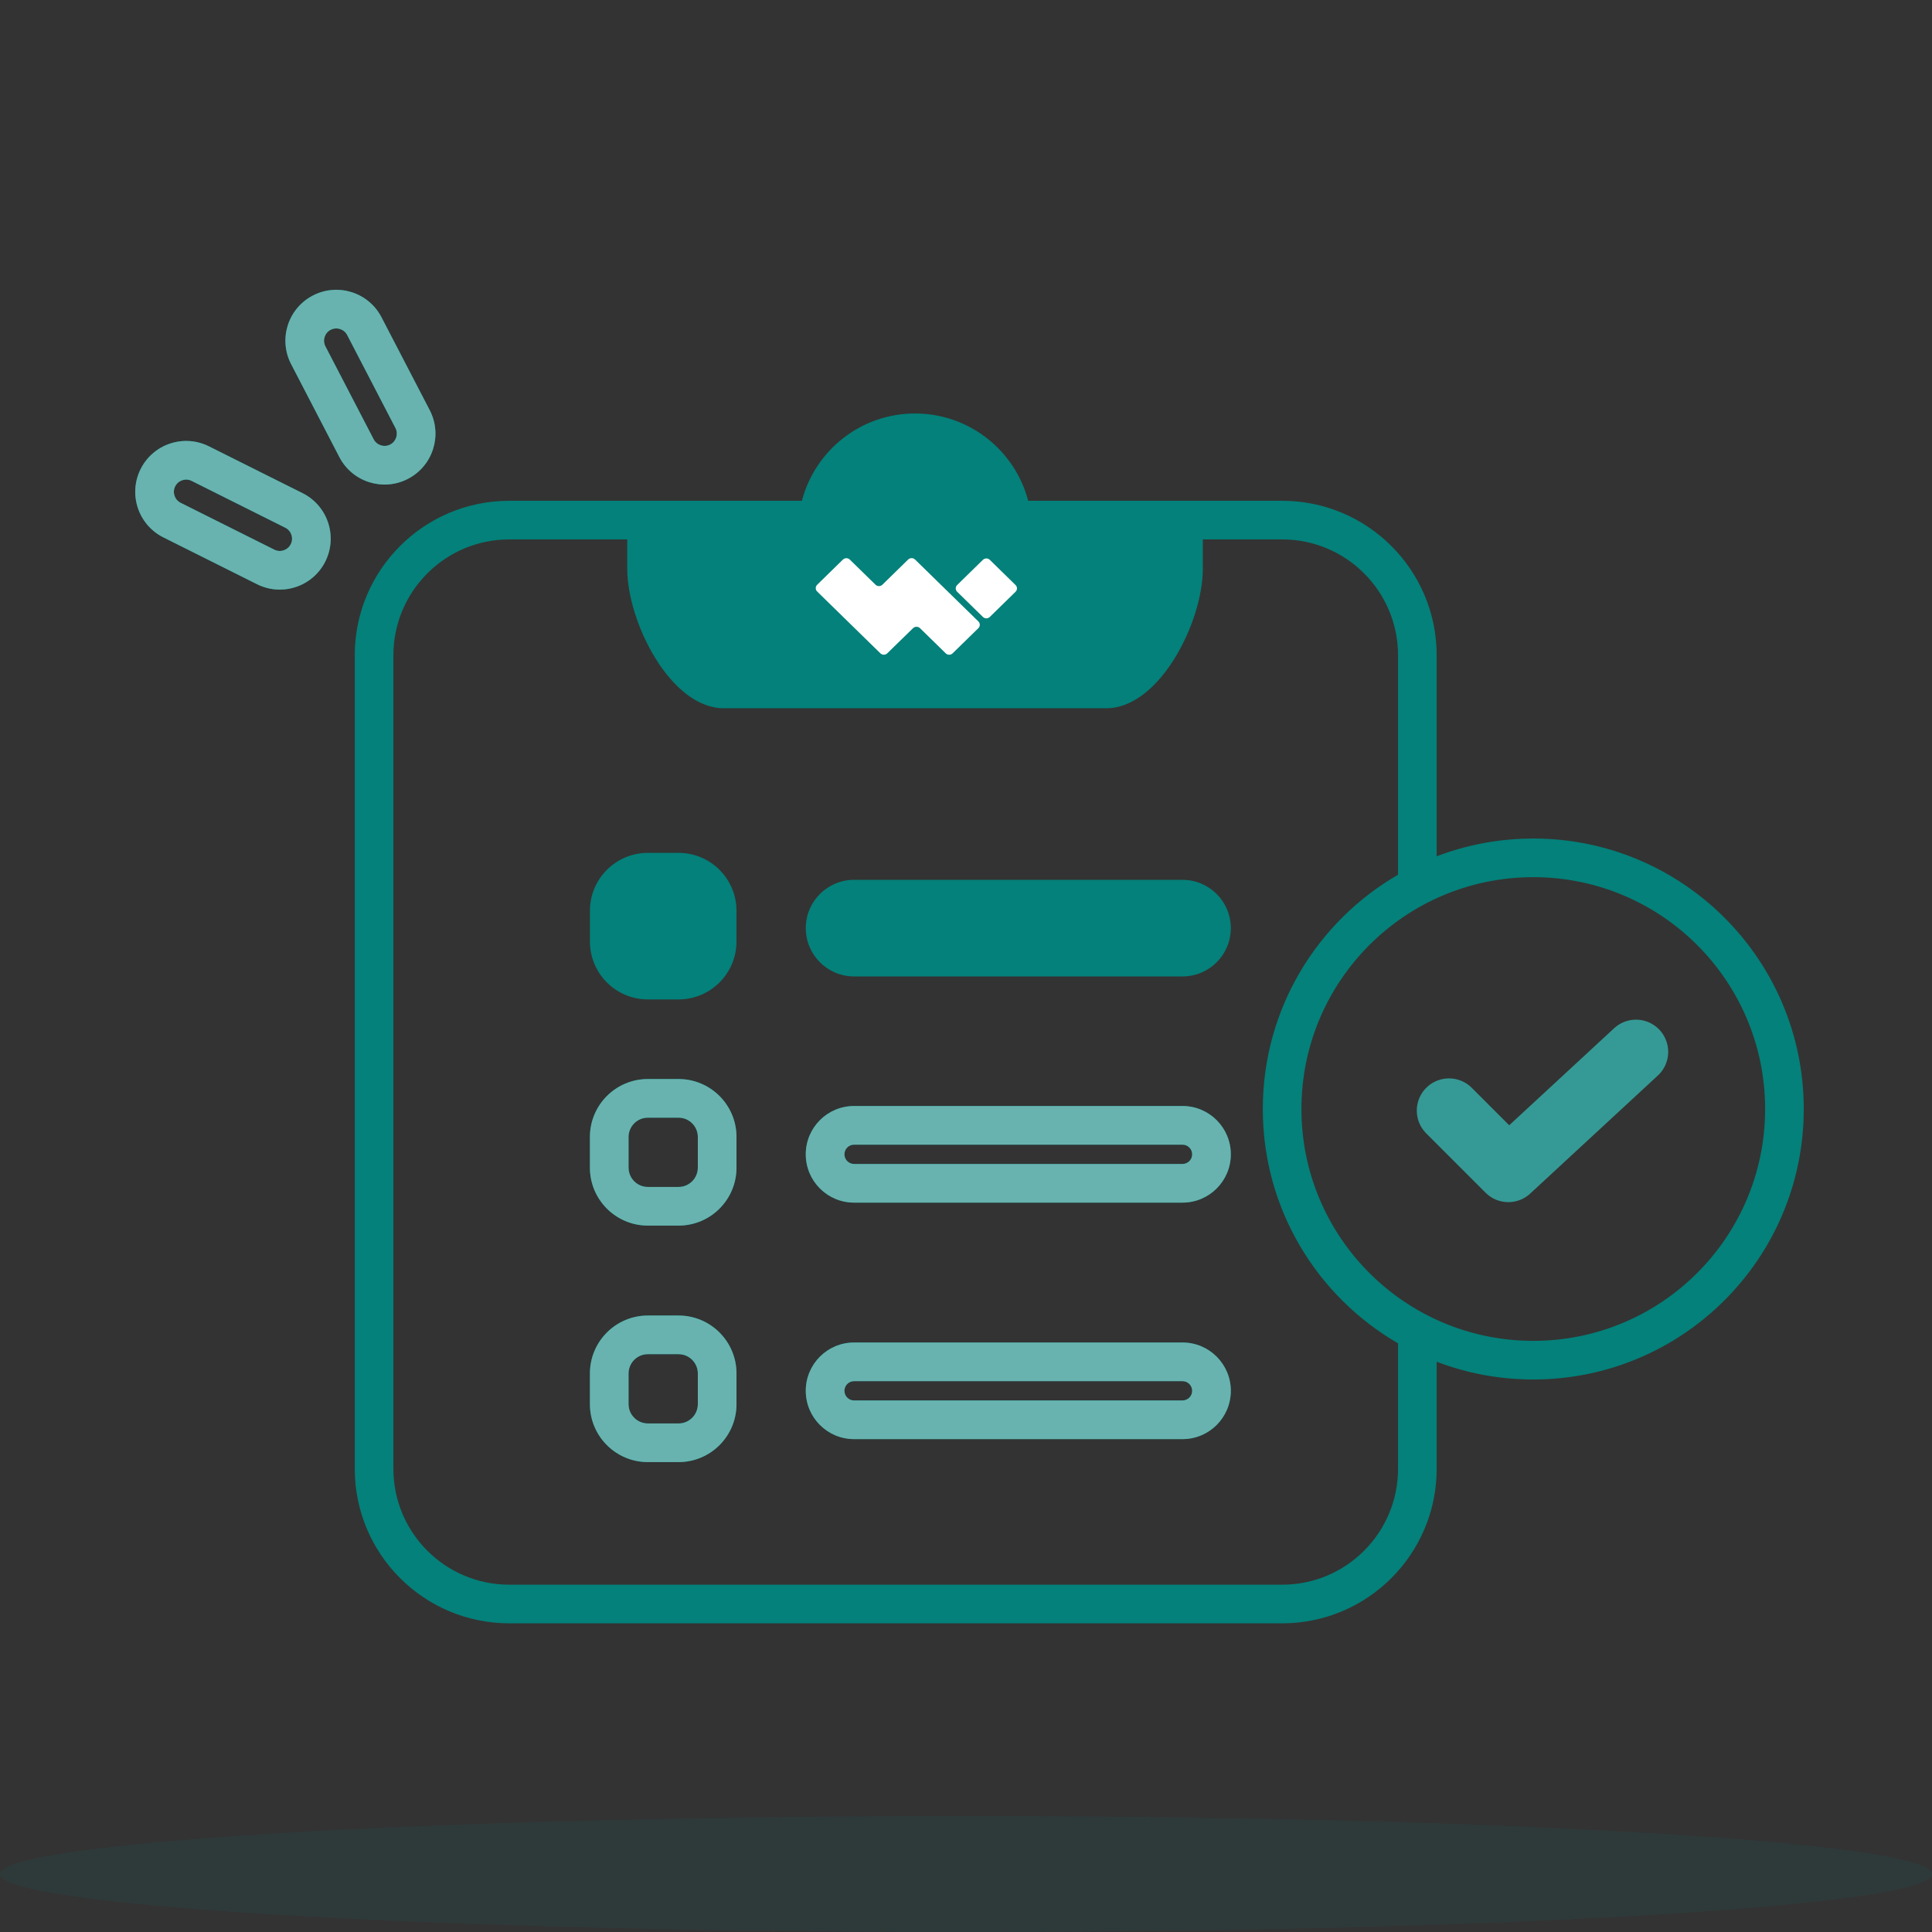 <svg width="180" height="180" viewBox="0 0 180 180" fill="none" xmlns="http://www.w3.org/2000/svg">
<rect x="0" y="0" width="180" height="180" fill="#333333" stroke="none"/>
<ellipse opacity="0.1" cx="90" cy="174.6" rx="90" ry="5.4" fill="#03817A"/>
<path fill-rule="evenodd" clip-rule="evenodd" d="M35.542 29.558C34.336 27.234 31.473 26.328 29.149 27.534C26.824 28.741 25.918 31.603 27.125 33.928L31.619 42.587C32.825 44.911 35.688 45.818 38.013 44.611C40.337 43.404 41.243 40.542 40.037 38.217L35.542 29.558ZM30.807 30.729C31.367 30.439 32.057 30.657 32.347 31.217L36.842 39.876C37.132 40.436 36.914 41.125 36.354 41.416C35.794 41.706 35.105 41.488 34.814 40.928L30.32 32.27C30.029 31.71 30.247 31.02 30.807 30.729ZM47.452 50.256C41.487 50.256 36.652 55.091 36.652 61.056V136.842C36.652 142.807 41.487 147.642 47.452 147.642H119.452C125.417 147.642 130.252 142.807 130.252 136.842V125.153C122.72 120.796 117.652 112.652 117.652 103.324C117.652 93.997 122.72 85.853 130.252 81.496V61.056C130.252 55.091 125.417 50.256 119.452 50.256H112.066V52.986C112.066 57.957 108.036 65.986 103.066 65.986H67.438C62.468 65.986 58.438 57.957 58.438 52.986V50.256H47.452ZM133.852 79.779V61.056C133.852 53.103 127.405 46.656 119.452 46.656H95.792C94.57 41.977 90.314 38.524 85.252 38.524C80.19 38.524 75.934 41.977 74.712 46.656H47.452C39.499 46.656 33.052 53.103 33.052 61.056V136.842C33.052 144.795 39.499 151.242 47.452 151.242H119.452C127.405 151.242 133.852 144.795 133.852 136.842V126.87C136.647 127.939 139.681 128.524 142.852 128.524C156.769 128.524 168.052 117.242 168.052 103.324C168.052 89.407 156.769 78.124 142.852 78.124C139.681 78.124 136.647 78.71 133.852 79.779ZM13.101 43.704C14.273 41.362 17.121 40.413 19.464 41.584L28.189 45.947C30.532 47.119 31.481 49.967 30.31 52.31C29.139 54.652 26.29 55.602 23.947 54.43L15.222 50.067C12.879 48.895 11.93 46.047 13.101 43.704ZM17.854 44.804C17.29 44.522 16.603 44.75 16.321 45.315C16.039 45.879 16.268 46.565 16.832 46.847L25.558 51.21C26.122 51.493 26.808 51.264 27.09 50.7C27.372 50.135 27.143 49.449 26.579 49.167L17.854 44.804ZM75.072 86.472C75.072 83.987 77.087 81.972 79.572 81.972H110.172C112.658 81.972 114.672 83.987 114.672 86.472C114.672 88.957 112.658 90.972 110.172 90.972H79.572C77.087 90.972 75.072 88.957 75.072 86.472ZM79.572 103.045C77.087 103.045 75.072 105.06 75.072 107.545C75.072 110.03 77.087 112.045 79.572 112.045H110.172C112.658 112.045 114.672 110.03 114.672 107.545C114.672 105.06 112.658 103.045 110.172 103.045H79.572ZM78.672 107.545C78.672 107.048 79.075 106.645 79.572 106.645H110.172C110.669 106.645 111.072 107.048 111.072 107.545C111.072 108.042 110.669 108.445 110.172 108.445H79.572C79.075 108.445 78.672 108.042 78.672 107.545ZM75.072 129.579C75.072 127.094 77.087 125.079 79.572 125.079H110.172C112.658 125.079 114.672 127.094 114.672 129.579C114.672 132.064 112.658 134.079 110.172 134.079H79.572C77.087 134.079 75.072 132.064 75.072 129.579ZM79.572 128.679C79.075 128.679 78.672 129.082 78.672 129.579C78.672 130.076 79.075 130.479 79.572 130.479H110.172C110.669 130.479 111.072 130.076 111.072 129.579C111.072 129.082 110.669 128.679 110.172 128.679H79.572ZM54.961 84.859C54.961 81.876 57.379 79.459 60.361 79.459H63.217C66.199 79.459 68.617 81.876 68.617 84.859V87.714C68.617 90.696 66.199 93.114 63.217 93.114H60.361C57.379 93.114 54.961 90.696 54.961 87.714V84.859ZM60.361 100.531C57.379 100.531 54.961 102.949 54.961 105.931V108.786C54.961 111.769 57.379 114.186 60.361 114.186H63.217C66.199 114.186 68.617 111.769 68.617 108.786V105.931C68.617 102.949 66.199 100.531 63.217 100.531H60.361ZM58.561 105.931C58.561 104.937 59.367 104.131 60.361 104.131H63.217C64.211 104.131 65.016 104.937 65.016 105.931V108.786C65.016 109.78 64.211 110.586 63.217 110.586H60.361C59.367 110.586 58.561 109.78 58.561 108.786V105.931ZM54.961 127.965C54.961 124.983 57.379 122.565 60.361 122.565H63.217C66.199 122.565 68.617 124.983 68.617 127.965V130.82C68.617 133.803 66.199 136.22 63.217 136.22H60.361C57.379 136.22 54.961 133.803 54.961 130.82V127.965ZM60.361 126.165C59.367 126.165 58.561 126.971 58.561 127.965V130.82C58.561 131.815 59.367 132.62 60.361 132.62H63.217C64.211 132.62 65.016 131.815 65.016 130.82V127.965C65.016 126.971 64.211 126.165 63.217 126.165H60.361ZM121.252 103.324C121.252 91.395 130.923 81.724 142.852 81.724C154.781 81.724 164.452 91.395 164.452 103.324C164.452 115.254 154.781 124.924 142.852 124.924C130.923 124.924 121.252 115.254 121.252 103.324Z" fill="#03817A"/>
<path fill-rule="evenodd" clip-rule="evenodd" d="M35.542 29.558C34.336 27.234 31.473 26.328 29.149 27.534C26.824 28.741 25.918 31.603 27.125 33.928L31.619 42.587C32.825 44.911 35.688 45.818 38.013 44.611C40.337 43.404 41.243 40.542 40.037 38.217L35.542 29.558ZM30.807 30.729C31.367 30.439 32.057 30.657 32.347 31.217L36.842 39.876C37.132 40.436 36.914 41.125 36.354 41.416C35.794 41.706 35.105 41.488 34.814 40.928L30.32 32.27C30.029 31.71 30.247 31.02 30.807 30.729ZM13.101 43.704C14.273 41.362 17.121 40.413 19.464 41.584L28.189 45.947C30.532 47.119 31.481 49.967 30.31 52.31C29.139 54.652 26.29 55.602 23.947 54.43L15.222 50.067C12.879 48.895 11.93 46.047 13.101 43.704ZM17.854 44.804C17.29 44.522 16.603 44.75 16.321 45.315C16.039 45.879 16.268 46.565 16.832 46.847L25.558 51.21C26.122 51.493 26.808 51.264 27.09 50.7C27.372 50.135 27.143 49.449 26.579 49.167L17.854 44.804ZM79.572 103.045C77.087 103.045 75.072 105.06 75.072 107.545C75.072 110.03 77.087 112.045 79.572 112.045H110.172C112.658 112.045 114.672 110.03 114.672 107.545C114.672 105.06 112.658 103.045 110.172 103.045H79.572ZM78.672 107.545C78.672 107.048 79.075 106.645 79.572 106.645H110.172C110.669 106.645 111.072 107.048 111.072 107.545C111.072 108.042 110.669 108.445 110.172 108.445H79.572C79.075 108.445 78.672 108.042 78.672 107.545ZM75.072 129.579C75.072 127.094 77.087 125.079 79.572 125.079H110.172C112.658 125.079 114.672 127.094 114.672 129.579C114.672 132.064 112.658 134.079 110.172 134.079H79.572C77.087 134.079 75.072 132.064 75.072 129.579ZM79.572 128.679C79.075 128.679 78.672 129.082 78.672 129.579C78.672 130.076 79.075 130.479 79.572 130.479H110.172C110.669 130.479 111.072 130.076 111.072 129.579C111.072 129.082 110.669 128.679 110.172 128.679H79.572ZM60.361 100.531C57.379 100.531 54.961 102.949 54.961 105.931V108.786C54.961 111.769 57.379 114.186 60.361 114.186H63.217C66.199 114.186 68.617 111.769 68.617 108.786V105.931C68.617 102.949 66.199 100.531 63.217 100.531H60.361ZM58.561 105.931C58.561 104.937 59.367 104.131 60.361 104.131H63.217C64.211 104.131 65.016 104.937 65.016 105.931V108.786C65.016 109.78 64.211 110.586 63.217 110.586H60.361C59.367 110.586 58.561 109.78 58.561 108.786V105.931ZM54.961 127.965C54.961 124.983 57.379 122.565 60.361 122.565H63.217C66.199 122.565 68.617 124.983 68.617 127.965V130.82C68.617 133.803 66.199 136.22 63.217 136.22H60.361C57.379 136.22 54.961 133.803 54.961 130.82V127.965ZM60.361 126.165C59.367 126.165 58.561 126.971 58.561 127.965V130.82C58.561 131.815 59.367 132.62 60.361 132.62H63.217C64.211 132.62 65.016 131.815 65.016 130.82V127.965C65.016 126.971 64.211 126.165 63.217 126.165H60.361Z" fill="#68B3AF"/>
<path d="M94.617 55.133L92.218 57.479C92.176 57.52 92.126 57.553 92.07 57.575C92.015 57.598 91.956 57.609 91.896 57.609C91.837 57.609 91.777 57.598 91.722 57.575C91.667 57.553 91.617 57.52 91.575 57.479L89.176 55.133C89.134 55.092 89.1 55.043 89.077 54.989C89.055 54.935 89.043 54.877 89.043 54.819C89.043 54.761 89.055 54.703 89.077 54.649C89.1 54.595 89.134 54.546 89.176 54.505L91.575 52.159C91.617 52.118 91.667 52.085 91.722 52.063C91.777 52.04 91.837 52.029 91.896 52.029C91.956 52.029 92.015 52.04 92.07 52.063C92.126 52.085 92.176 52.118 92.218 52.159L94.616 54.505C94.659 54.546 94.692 54.595 94.715 54.649C94.738 54.703 94.75 54.761 94.75 54.819C94.75 54.877 94.738 54.935 94.715 54.989C94.692 55.043 94.659 55.092 94.616 55.133H94.617ZM85.253 52.131C85.21 52.089 85.16 52.056 85.105 52.034C85.05 52.011 84.991 52 84.931 52C84.871 52 84.812 52.011 84.757 52.034C84.702 52.056 84.652 52.089 84.609 52.131L82.212 54.475C82.169 54.517 82.119 54.55 82.064 54.572C82.009 54.594 81.95 54.606 81.89 54.606C81.83 54.606 81.771 54.594 81.716 54.572C81.661 54.55 81.61 54.517 81.568 54.475L79.175 52.136C79.133 52.095 79.083 52.062 79.028 52.04C78.973 52.017 78.913 52.006 78.854 52.006C78.794 52.006 78.735 52.017 78.68 52.04C78.624 52.062 78.574 52.095 78.532 52.136L76.134 54.481C76.091 54.522 76.058 54.571 76.035 54.625C76.012 54.679 76 54.737 76 54.795C76 54.854 76.012 54.912 76.035 54.966C76.058 55.02 76.091 55.069 76.134 55.11L82.023 60.868C82.065 60.909 82.115 60.942 82.17 60.964C82.225 60.987 82.284 60.998 82.344 60.998C82.404 60.998 82.463 60.987 82.518 60.964C82.573 60.942 82.624 60.909 82.666 60.868L83.665 59.891L85.069 58.524C85.154 58.441 85.27 58.395 85.39 58.395C85.511 58.395 85.626 58.441 85.712 58.524L88.111 60.869C88.153 60.911 88.203 60.944 88.258 60.966C88.313 60.989 88.372 61 88.432 61C88.492 61 88.551 60.989 88.606 60.966C88.661 60.944 88.712 60.911 88.754 60.869L91.152 58.525C91.195 58.483 91.228 58.434 91.251 58.38C91.274 58.327 91.286 58.269 91.286 58.21C91.286 58.152 91.274 58.094 91.251 58.04C91.228 57.986 91.195 57.937 91.152 57.896L85.253 52.13V52.131Z" fill="white"/>
<path d="M135 103.472L140.528 109L152.422 98" stroke="#359A95" stroke-width="6" stroke-linecap="round" stroke-linejoin="round"/>
</svg>
